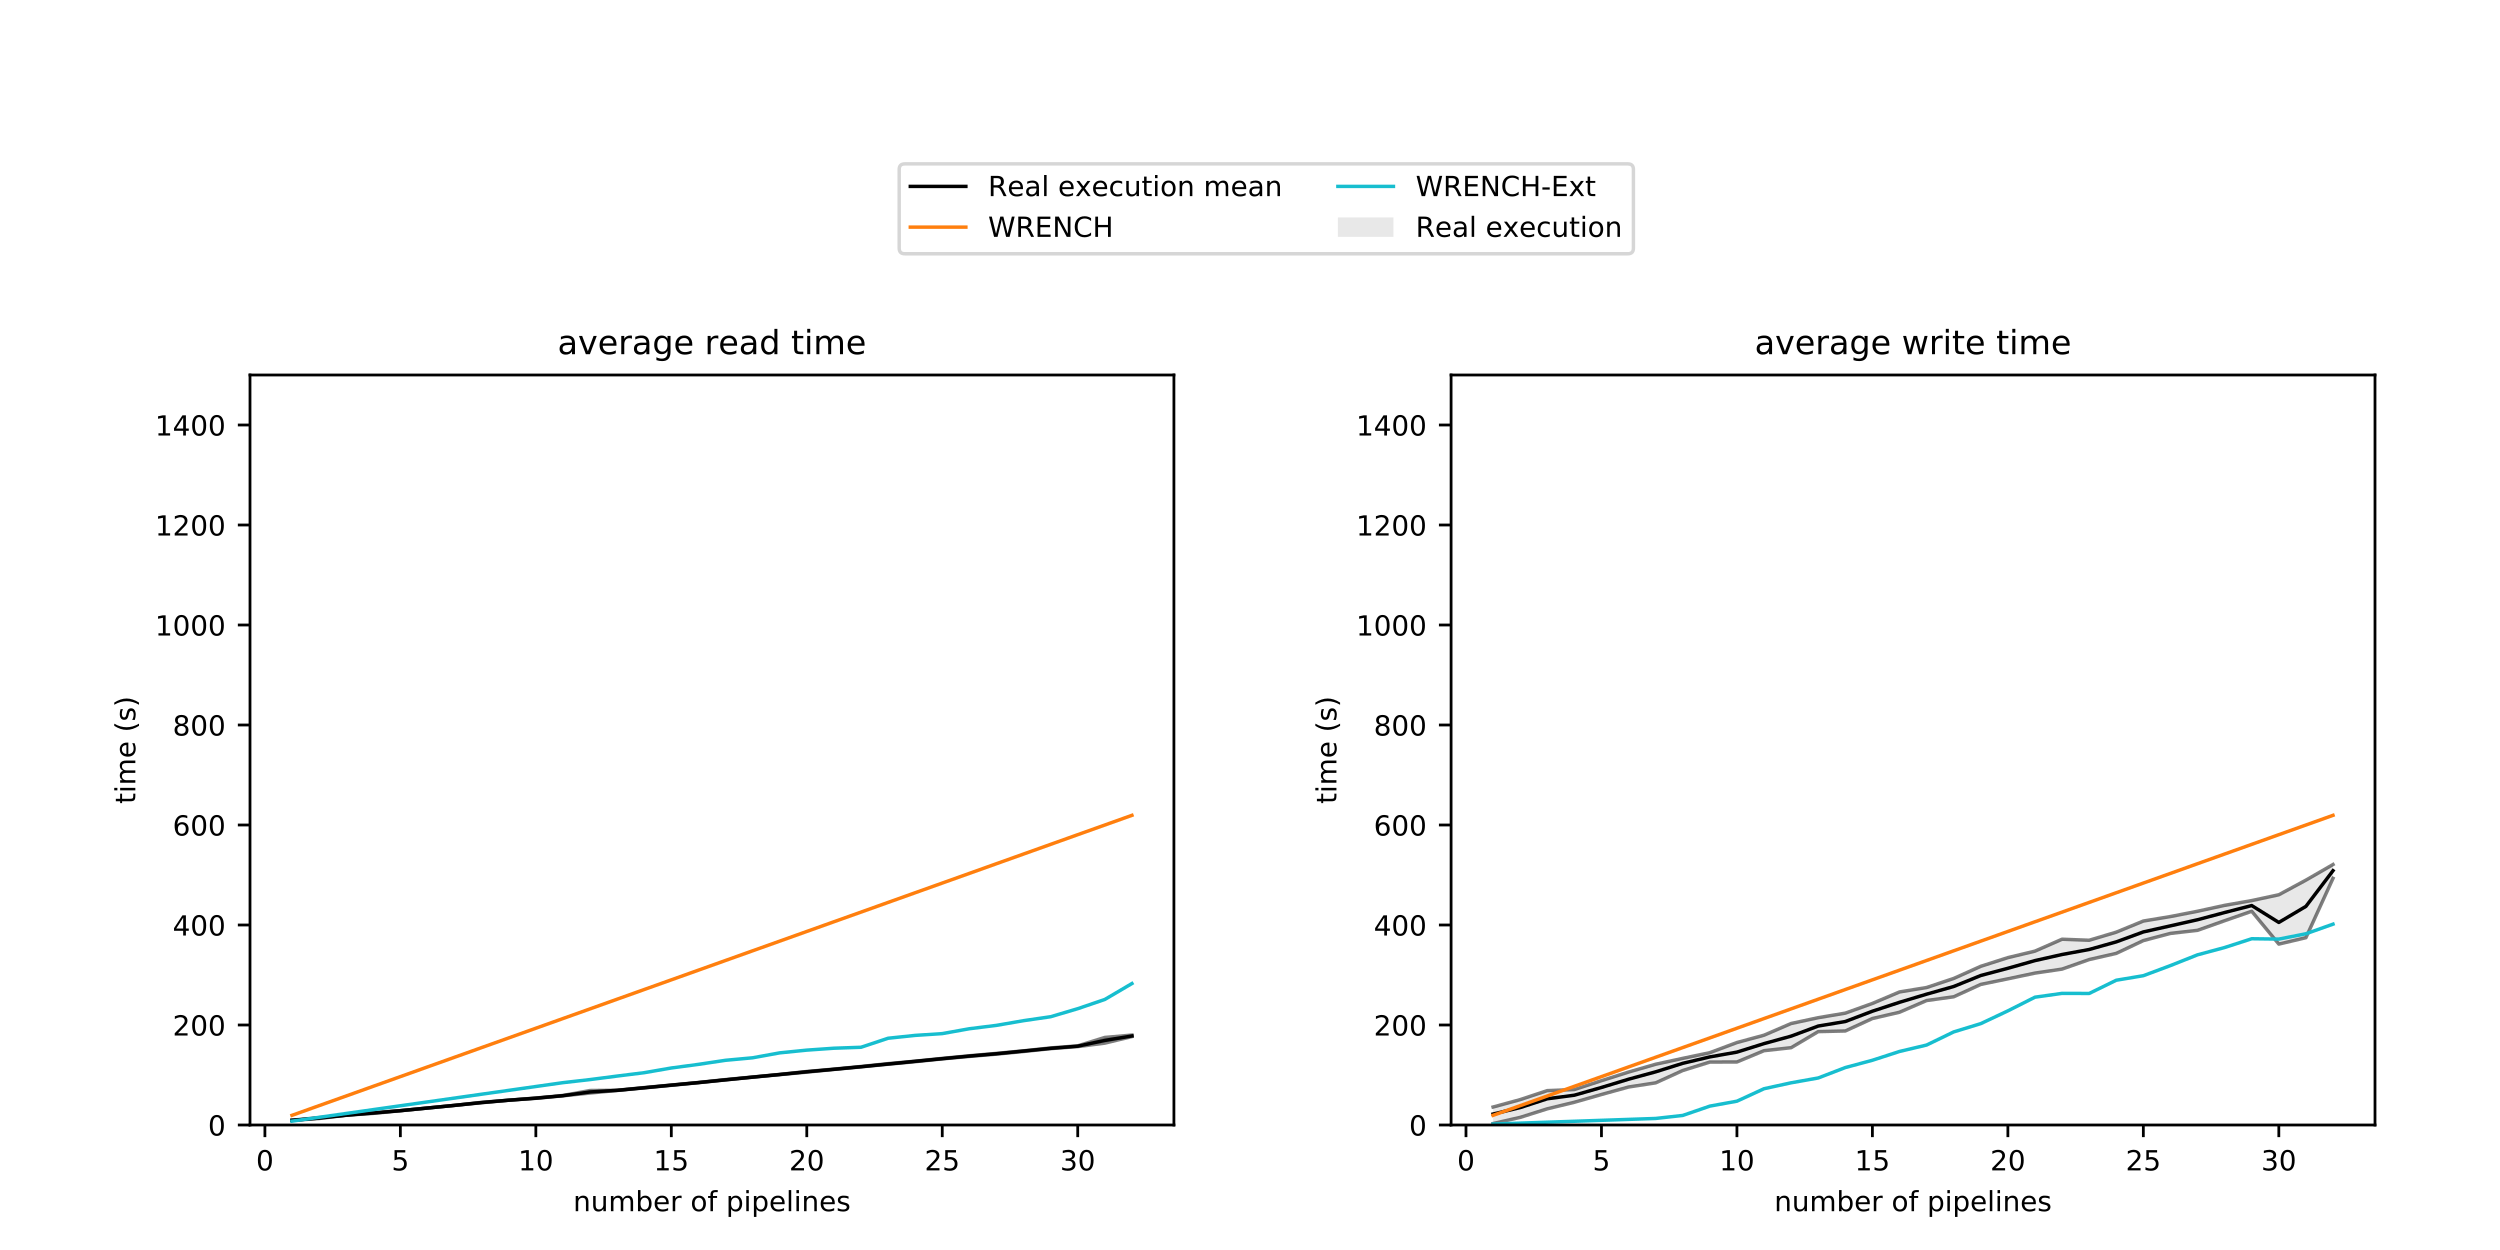 <?xml version="1.0" encoding="utf-8" standalone="no"?>
<!DOCTYPE svg PUBLIC "-//W3C//DTD SVG 1.1//EN"
  "http://www.w3.org/Graphics/SVG/1.1/DTD/svg11.dtd">
<!-- Created with matplotlib (https://matplotlib.org/) -->
<svg height="360pt" version="1.1" viewBox="0 0 720 360" width="720pt" xmlns="http://www.w3.org/2000/svg" xmlns:xlink="http://www.w3.org/1999/xlink">
 <defs>
  <style type="text/css">
*{stroke-linecap:butt;stroke-linejoin:round;}
  </style>
 </defs>
 <g id="figure_1">
  <g id="patch_1">
   <path d="M 0 360 
L 720 360 
L 720 0 
L 0 0 
z
" style="fill:#ffffff;"/>
  </g>
  <g id="axes_1">
   <g id="patch_2">
    <path d="M 72 324 
L 338.087 324 
L 338.087 108 
L 72 108 
z
" style="fill:#ffffff;"/>
   </g>
   <g id="PolyCollection_1">
    <path clip-path="url(#p3c422eb423)" d="M 84.095 322.611 
L 84.095 322.67 
L 91.898 322.129 
L 99.701 321.191 
L 107.504 320.652 
L 115.307 319.887 
L 123.111 319.116 
L 130.914 318.353 
L 138.717 317.58 
L 146.52 316.866 
L 154.323 316.313 
L 162.126 315.593 
L 169.929 314.799 
L 177.732 314.055 
L 185.536 313.313 
L 193.339 312.575 
L 201.142 311.815 
L 208.945 311.012 
L 216.748 310.236 
L 224.551 309.497 
L 232.354 308.776 
L 240.158 307.997 
L 247.961 307.259 
L 255.764 306.497 
L 263.567 305.768 
L 271.37 304.96 
L 279.173 304.253 
L 286.976 303.594 
L 294.78 302.834 
L 302.583 302.01 
L 310.386 301.417 
L 318.189 300.423 
L 325.992 298.533 
L 325.992 298.097 
L 325.992 298.097 
L 318.189 298.783 
L 310.386 301.201 
L 302.583 301.803 
L 294.78 302.632 
L 286.976 303.374 
L 279.173 304.057 
L 271.37 304.813 
L 263.567 305.615 
L 255.764 306.326 
L 247.961 307.144 
L 240.158 307.902 
L 232.354 308.589 
L 224.551 309.429 
L 216.748 310.173 
L 208.945 310.922 
L 201.142 311.751 
L 193.339 312.492 
L 185.536 313.218 
L 177.732 313.992 
L 169.929 314.067 
L 162.126 315.492 
L 154.323 316.229 
L 146.52 316.852 
L 138.717 317.47 
L 130.914 318.342 
L 123.111 319.108 
L 115.307 319.868 
L 107.504 320.432 
L 99.701 321.155 
L 91.898 321.876 
L 84.095 322.611 
z
" style="fill:#d3d3d3;fill-opacity:0.5;"/>
   </g>
   <g id="matplotlib.axis_1">
    <g id="xtick_1">
     <g id="line2d_1">
      <defs>
       <path d="M 0 0 
L 0 3.5 
" id="m358a872087" style="stroke:#000000;stroke-width:0.8;"/>
      </defs>
      <g>
       <use style="stroke:#000000;stroke-width:0.8;" x="76.292" xlink:href="#m358a872087" y="324"/>
      </g>
     </g>
     <g id="text_1">
      <!-- 0 -->
      <defs>
       <path d="M 31.781 66.406 
Q 24.172 66.406 20.328 58.906 
Q 16.5 51.422 16.5 36.375 
Q 16.5 21.391 20.328 13.891 
Q 24.172 6.391 31.781 6.391 
Q 39.453 6.391 43.281 13.891 
Q 47.125 21.391 47.125 36.375 
Q 47.125 51.422 43.281 58.906 
Q 39.453 66.406 31.781 66.406 
z
M 31.781 74.219 
Q 44.047 74.219 50.516 64.516 
Q 56.984 54.828 56.984 36.375 
Q 56.984 17.969 50.516 8.266 
Q 44.047 -1.422 31.781 -1.422 
Q 19.531 -1.422 13.062 8.266 
Q 6.594 17.969 6.594 36.375 
Q 6.594 54.828 13.062 64.516 
Q 19.531 74.219 31.781 74.219 
z
" id="DejaVuSans-48"/>
      </defs>
      <g transform="translate(73.747 337.079)scale(0.08 -0.08)">
       <use xlink:href="#DejaVuSans-48"/>
      </g>
     </g>
    </g>
    <g id="xtick_2">
     <g id="line2d_2">
      <g>
       <use style="stroke:#000000;stroke-width:0.8;" x="115.307" xlink:href="#m358a872087" y="324"/>
      </g>
     </g>
     <g id="text_2">
      <!-- 5 -->
      <defs>
       <path d="M 10.797 72.906 
L 49.516 72.906 
L 49.516 64.594 
L 19.828 64.594 
L 19.828 46.734 
Q 21.969 47.469 24.109 47.828 
Q 26.266 48.188 28.422 48.188 
Q 40.625 48.188 47.75 41.5 
Q 54.891 34.812 54.891 23.391 
Q 54.891 11.625 47.562 5.094 
Q 40.234 -1.422 26.906 -1.422 
Q 22.312 -1.422 17.547 -0.641 
Q 12.797 0.141 7.719 1.703 
L 7.719 11.625 
Q 12.109 9.234 16.797 8.062 
Q 21.484 6.891 26.703 6.891 
Q 35.156 6.891 40.078 11.328 
Q 45.016 15.766 45.016 23.391 
Q 45.016 31 40.078 35.438 
Q 35.156 39.891 26.703 39.891 
Q 22.75 39.891 18.812 39.016 
Q 14.891 38.141 10.797 36.281 
z
" id="DejaVuSans-53"/>
      </defs>
      <g transform="translate(112.762 337.079)scale(0.08 -0.08)">
       <use xlink:href="#DejaVuSans-53"/>
      </g>
     </g>
    </g>
    <g id="xtick_3">
     <g id="line2d_3">
      <g>
       <use style="stroke:#000000;stroke-width:0.8;" x="154.323" xlink:href="#m358a872087" y="324"/>
      </g>
     </g>
     <g id="text_3">
      <!-- 10 -->
      <defs>
       <path d="M 12.406 8.297 
L 28.516 8.297 
L 28.516 63.922 
L 10.984 60.406 
L 10.984 69.391 
L 28.422 72.906 
L 38.281 72.906 
L 38.281 8.297 
L 54.391 8.297 
L 54.391 0 
L 12.406 0 
z
" id="DejaVuSans-49"/>
      </defs>
      <g transform="translate(149.233 337.079)scale(0.08 -0.08)">
       <use xlink:href="#DejaVuSans-49"/>
       <use x="63.623" xlink:href="#DejaVuSans-48"/>
      </g>
     </g>
    </g>
    <g id="xtick_4">
     <g id="line2d_4">
      <g>
       <use style="stroke:#000000;stroke-width:0.8;" x="193.339" xlink:href="#m358a872087" y="324"/>
      </g>
     </g>
     <g id="text_4">
      <!-- 15 -->
      <g transform="translate(188.249 337.079)scale(0.08 -0.08)">
       <use xlink:href="#DejaVuSans-49"/>
       <use x="63.623" xlink:href="#DejaVuSans-53"/>
      </g>
     </g>
    </g>
    <g id="xtick_5">
     <g id="line2d_5">
      <g>
       <use style="stroke:#000000;stroke-width:0.8;" x="232.354" xlink:href="#m358a872087" y="324"/>
      </g>
     </g>
     <g id="text_5">
      <!-- 20 -->
      <defs>
       <path d="M 19.188 8.297 
L 53.609 8.297 
L 53.609 0 
L 7.328 0 
L 7.328 8.297 
Q 12.938 14.109 22.625 23.891 
Q 32.328 33.688 34.812 36.531 
Q 39.547 41.844 41.422 45.531 
Q 43.312 49.219 43.312 52.781 
Q 43.312 58.594 39.234 62.25 
Q 35.156 65.922 28.609 65.922 
Q 23.969 65.922 18.812 64.312 
Q 13.672 62.703 7.812 59.422 
L 7.812 69.391 
Q 13.766 71.781 18.938 73 
Q 24.125 74.219 28.422 74.219 
Q 39.75 74.219 46.484 68.547 
Q 53.219 62.891 53.219 53.422 
Q 53.219 48.922 51.531 44.891 
Q 49.859 40.875 45.406 35.406 
Q 44.188 33.984 37.641 27.219 
Q 31.109 20.453 19.188 8.297 
z
" id="DejaVuSans-50"/>
      </defs>
      <g transform="translate(227.264 337.079)scale(0.08 -0.08)">
       <use xlink:href="#DejaVuSans-50"/>
       <use x="63.623" xlink:href="#DejaVuSans-48"/>
      </g>
     </g>
    </g>
    <g id="xtick_6">
     <g id="line2d_6">
      <g>
       <use style="stroke:#000000;stroke-width:0.8;" x="271.37" xlink:href="#m358a872087" y="324"/>
      </g>
     </g>
     <g id="text_6">
      <!-- 25 -->
      <g transform="translate(266.28 337.079)scale(0.08 -0.08)">
       <use xlink:href="#DejaVuSans-50"/>
       <use x="63.623" xlink:href="#DejaVuSans-53"/>
      </g>
     </g>
    </g>
    <g id="xtick_7">
     <g id="line2d_7">
      <g>
       <use style="stroke:#000000;stroke-width:0.8;" x="310.386" xlink:href="#m358a872087" y="324"/>
      </g>
     </g>
     <g id="text_7">
      <!-- 30 -->
      <defs>
       <path d="M 40.578 39.312 
Q 47.656 37.797 51.625 33 
Q 55.609 28.219 55.609 21.188 
Q 55.609 10.406 48.188 4.484 
Q 40.766 -1.422 27.094 -1.422 
Q 22.516 -1.422 17.656 -0.516 
Q 12.797 0.391 7.625 2.203 
L 7.625 11.719 
Q 11.719 9.328 16.594 8.109 
Q 21.484 6.891 26.812 6.891 
Q 36.078 6.891 40.938 10.547 
Q 45.797 14.203 45.797 21.188 
Q 45.797 27.641 41.281 31.266 
Q 36.766 34.906 28.719 34.906 
L 20.219 34.906 
L 20.219 43.016 
L 29.109 43.016 
Q 36.375 43.016 40.234 45.922 
Q 44.094 48.828 44.094 54.297 
Q 44.094 59.906 40.109 62.906 
Q 36.141 65.922 28.719 65.922 
Q 24.656 65.922 20.016 65.031 
Q 15.375 64.156 9.812 62.312 
L 9.812 71.094 
Q 15.438 72.656 20.344 73.438 
Q 25.25 74.219 29.594 74.219 
Q 40.828 74.219 47.359 69.109 
Q 53.906 64.016 53.906 55.328 
Q 53.906 49.266 50.438 45.094 
Q 46.969 40.922 40.578 39.312 
z
" id="DejaVuSans-51"/>
      </defs>
      <g transform="translate(305.296 337.079)scale(0.08 -0.08)">
       <use xlink:href="#DejaVuSans-51"/>
       <use x="63.623" xlink:href="#DejaVuSans-48"/>
      </g>
     </g>
    </g>
    <g id="text_8">
     <!-- number of pipelines -->
     <defs>
      <path d="M 54.891 33.016 
L 54.891 0 
L 45.906 0 
L 45.906 32.719 
Q 45.906 40.484 42.875 44.328 
Q 39.844 48.188 33.797 48.188 
Q 26.516 48.188 22.312 43.547 
Q 18.109 38.922 18.109 30.906 
L 18.109 0 
L 9.078 0 
L 9.078 54.688 
L 18.109 54.688 
L 18.109 46.188 
Q 21.344 51.125 25.703 53.562 
Q 30.078 56 35.797 56 
Q 45.219 56 50.047 50.172 
Q 54.891 44.344 54.891 33.016 
z
" id="DejaVuSans-110"/>
      <path d="M 8.5 21.578 
L 8.5 54.688 
L 17.484 54.688 
L 17.484 21.922 
Q 17.484 14.156 20.5 10.266 
Q 23.531 6.391 29.594 6.391 
Q 36.859 6.391 41.078 11.031 
Q 45.312 15.672 45.312 23.688 
L 45.312 54.688 
L 54.297 54.688 
L 54.297 0 
L 45.312 0 
L 45.312 8.406 
Q 42.047 3.422 37.719 1 
Q 33.406 -1.422 27.688 -1.422 
Q 18.266 -1.422 13.375 4.438 
Q 8.5 10.297 8.5 21.578 
z
M 31.109 56 
z
" id="DejaVuSans-117"/>
      <path d="M 52 44.188 
Q 55.375 50.25 60.062 53.125 
Q 64.75 56 71.094 56 
Q 79.641 56 84.281 50.016 
Q 88.922 44.047 88.922 33.016 
L 88.922 0 
L 79.891 0 
L 79.891 32.719 
Q 79.891 40.578 77.094 44.375 
Q 74.312 48.188 68.609 48.188 
Q 61.625 48.188 57.562 43.547 
Q 53.516 38.922 53.516 30.906 
L 53.516 0 
L 44.484 0 
L 44.484 32.719 
Q 44.484 40.625 41.703 44.406 
Q 38.922 48.188 33.109 48.188 
Q 26.219 48.188 22.156 43.531 
Q 18.109 38.875 18.109 30.906 
L 18.109 0 
L 9.078 0 
L 9.078 54.688 
L 18.109 54.688 
L 18.109 46.188 
Q 21.188 51.219 25.484 53.609 
Q 29.781 56 35.688 56 
Q 41.656 56 45.828 52.969 
Q 50 49.953 52 44.188 
z
" id="DejaVuSans-109"/>
      <path d="M 48.688 27.297 
Q 48.688 37.203 44.609 42.844 
Q 40.531 48.484 33.406 48.484 
Q 26.266 48.484 22.188 42.844 
Q 18.109 37.203 18.109 27.297 
Q 18.109 17.391 22.188 11.75 
Q 26.266 6.109 33.406 6.109 
Q 40.531 6.109 44.609 11.75 
Q 48.688 17.391 48.688 27.297 
z
M 18.109 46.391 
Q 20.953 51.266 25.266 53.625 
Q 29.594 56 35.594 56 
Q 45.562 56 51.781 48.094 
Q 58.016 40.188 58.016 27.297 
Q 58.016 14.406 51.781 6.484 
Q 45.562 -1.422 35.594 -1.422 
Q 29.594 -1.422 25.266 0.953 
Q 20.953 3.328 18.109 8.203 
L 18.109 0 
L 9.078 0 
L 9.078 75.984 
L 18.109 75.984 
z
" id="DejaVuSans-98"/>
      <path d="M 56.203 29.594 
L 56.203 25.203 
L 14.891 25.203 
Q 15.484 15.922 20.484 11.062 
Q 25.484 6.203 34.422 6.203 
Q 39.594 6.203 44.453 7.469 
Q 49.312 8.734 54.109 11.281 
L 54.109 2.781 
Q 49.266 0.734 44.188 -0.344 
Q 39.109 -1.422 33.891 -1.422 
Q 20.797 -1.422 13.156 6.188 
Q 5.516 13.812 5.516 26.812 
Q 5.516 40.234 12.766 48.109 
Q 20.016 56 32.328 56 
Q 43.359 56 49.781 48.891 
Q 56.203 41.797 56.203 29.594 
z
M 47.219 32.234 
Q 47.125 39.594 43.094 43.984 
Q 39.062 48.391 32.422 48.391 
Q 24.906 48.391 20.391 44.141 
Q 15.875 39.891 15.188 32.172 
z
" id="DejaVuSans-101"/>
      <path d="M 41.109 46.297 
Q 39.594 47.172 37.812 47.578 
Q 36.031 48 33.891 48 
Q 26.266 48 22.188 43.047 
Q 18.109 38.094 18.109 28.812 
L 18.109 0 
L 9.078 0 
L 9.078 54.688 
L 18.109 54.688 
L 18.109 46.188 
Q 20.953 51.172 25.484 53.578 
Q 30.031 56 36.531 56 
Q 37.453 56 38.578 55.875 
Q 39.703 55.766 41.062 55.516 
z
" id="DejaVuSans-114"/>
      <path id="DejaVuSans-32"/>
      <path d="M 30.609 48.391 
Q 23.391 48.391 19.188 42.75 
Q 14.984 37.109 14.984 27.297 
Q 14.984 17.484 19.156 11.844 
Q 23.344 6.203 30.609 6.203 
Q 37.797 6.203 41.984 11.859 
Q 46.188 17.531 46.188 27.297 
Q 46.188 37.016 41.984 42.703 
Q 37.797 48.391 30.609 48.391 
z
M 30.609 56 
Q 42.328 56 49.016 48.375 
Q 55.719 40.766 55.719 27.297 
Q 55.719 13.875 49.016 6.219 
Q 42.328 -1.422 30.609 -1.422 
Q 18.844 -1.422 12.172 6.219 
Q 5.516 13.875 5.516 27.297 
Q 5.516 40.766 12.172 48.375 
Q 18.844 56 30.609 56 
z
" id="DejaVuSans-111"/>
      <path d="M 37.109 75.984 
L 37.109 68.5 
L 28.516 68.5 
Q 23.688 68.5 21.797 66.547 
Q 19.922 64.594 19.922 59.516 
L 19.922 54.688 
L 34.719 54.688 
L 34.719 47.703 
L 19.922 47.703 
L 19.922 0 
L 10.891 0 
L 10.891 47.703 
L 2.297 47.703 
L 2.297 54.688 
L 10.891 54.688 
L 10.891 58.5 
Q 10.891 67.625 15.141 71.797 
Q 19.391 75.984 28.609 75.984 
z
" id="DejaVuSans-102"/>
      <path d="M 18.109 8.203 
L 18.109 -20.797 
L 9.078 -20.797 
L 9.078 54.688 
L 18.109 54.688 
L 18.109 46.391 
Q 20.953 51.266 25.266 53.625 
Q 29.594 56 35.594 56 
Q 45.562 56 51.781 48.094 
Q 58.016 40.188 58.016 27.297 
Q 58.016 14.406 51.781 6.484 
Q 45.562 -1.422 35.594 -1.422 
Q 29.594 -1.422 25.266 0.953 
Q 20.953 3.328 18.109 8.203 
z
M 48.688 27.297 
Q 48.688 37.203 44.609 42.844 
Q 40.531 48.484 33.406 48.484 
Q 26.266 48.484 22.188 42.844 
Q 18.109 37.203 18.109 27.297 
Q 18.109 17.391 22.188 11.75 
Q 26.266 6.109 33.406 6.109 
Q 40.531 6.109 44.609 11.75 
Q 48.688 17.391 48.688 27.297 
z
" id="DejaVuSans-112"/>
      <path d="M 9.422 54.688 
L 18.406 54.688 
L 18.406 0 
L 9.422 0 
z
M 9.422 75.984 
L 18.406 75.984 
L 18.406 64.594 
L 9.422 64.594 
z
" id="DejaVuSans-105"/>
      <path d="M 9.422 75.984 
L 18.406 75.984 
L 18.406 0 
L 9.422 0 
z
" id="DejaVuSans-108"/>
      <path d="M 44.281 53.078 
L 44.281 44.578 
Q 40.484 46.531 36.375 47.5 
Q 32.281 48.484 27.875 48.484 
Q 21.188 48.484 17.844 46.438 
Q 14.5 44.391 14.5 40.281 
Q 14.5 37.156 16.891 35.375 
Q 19.281 33.594 26.516 31.984 
L 29.594 31.297 
Q 39.156 29.25 43.188 25.516 
Q 47.219 21.781 47.219 15.094 
Q 47.219 7.469 41.188 3.016 
Q 35.156 -1.422 24.609 -1.422 
Q 20.219 -1.422 15.453 -0.562 
Q 10.688 0.297 5.422 2 
L 5.422 11.281 
Q 10.406 8.688 15.234 7.391 
Q 20.062 6.109 24.812 6.109 
Q 31.156 6.109 34.562 8.281 
Q 37.984 10.453 37.984 14.406 
Q 37.984 18.062 35.516 20.016 
Q 33.062 21.969 24.703 23.781 
L 21.578 24.516 
Q 13.234 26.266 9.516 29.906 
Q 5.812 33.547 5.812 39.891 
Q 5.812 47.609 11.281 51.797 
Q 16.75 56 26.812 56 
Q 31.781 56 36.172 55.266 
Q 40.578 54.547 44.281 53.078 
z
" id="DejaVuSans-115"/>
     </defs>
     <g transform="translate(165.08 348.821)scale(0.08 -0.08)">
      <use xlink:href="#DejaVuSans-110"/>
      <use x="63.379" xlink:href="#DejaVuSans-117"/>
      <use x="126.758" xlink:href="#DejaVuSans-109"/>
      <use x="224.17" xlink:href="#DejaVuSans-98"/>
      <use x="287.646" xlink:href="#DejaVuSans-101"/>
      <use x="349.17" xlink:href="#DejaVuSans-114"/>
      <use x="390.283" xlink:href="#DejaVuSans-32"/>
      <use x="422.07" xlink:href="#DejaVuSans-111"/>
      <use x="483.252" xlink:href="#DejaVuSans-102"/>
      <use x="518.457" xlink:href="#DejaVuSans-32"/>
      <use x="550.244" xlink:href="#DejaVuSans-112"/>
      <use x="613.721" xlink:href="#DejaVuSans-105"/>
      <use x="641.504" xlink:href="#DejaVuSans-112"/>
      <use x="704.98" xlink:href="#DejaVuSans-101"/>
      <use x="766.504" xlink:href="#DejaVuSans-108"/>
      <use x="794.287" xlink:href="#DejaVuSans-105"/>
      <use x="822.07" xlink:href="#DejaVuSans-110"/>
      <use x="885.449" xlink:href="#DejaVuSans-101"/>
      <use x="946.973" xlink:href="#DejaVuSans-115"/>
     </g>
    </g>
   </g>
   <g id="matplotlib.axis_2">
    <g id="ytick_1">
     <g id="line2d_8">
      <defs>
       <path d="M 0 0 
L -3.5 0 
" id="md5f3a6540d" style="stroke:#000000;stroke-width:0.8;"/>
      </defs>
      <g>
       <use style="stroke:#000000;stroke-width:0.8;" x="72" xlink:href="#md5f3a6540d" y="324"/>
      </g>
     </g>
     <g id="text_9">
      <!-- 0 -->
      <g transform="translate(59.91 327.039)scale(0.08 -0.08)">
       <use xlink:href="#DejaVuSans-48"/>
      </g>
     </g>
    </g>
    <g id="ytick_2">
     <g id="line2d_9">
      <g>
       <use style="stroke:#000000;stroke-width:0.8;" x="72" xlink:href="#md5f3a6540d" y="295.2"/>
      </g>
     </g>
     <g id="text_10">
      <!-- 200 -->
      <g transform="translate(49.73 298.239)scale(0.08 -0.08)">
       <use xlink:href="#DejaVuSans-50"/>
       <use x="63.623" xlink:href="#DejaVuSans-48"/>
       <use x="127.246" xlink:href="#DejaVuSans-48"/>
      </g>
     </g>
    </g>
    <g id="ytick_3">
     <g id="line2d_10">
      <g>
       <use style="stroke:#000000;stroke-width:0.8;" x="72" xlink:href="#md5f3a6540d" y="266.4"/>
      </g>
     </g>
     <g id="text_11">
      <!-- 400 -->
      <defs>
       <path d="M 37.797 64.312 
L 12.891 25.391 
L 37.797 25.391 
z
M 35.203 72.906 
L 47.609 72.906 
L 47.609 25.391 
L 58.016 25.391 
L 58.016 17.188 
L 47.609 17.188 
L 47.609 0 
L 37.797 0 
L 37.797 17.188 
L 4.891 17.188 
L 4.891 26.703 
z
" id="DejaVuSans-52"/>
      </defs>
      <g transform="translate(49.73 269.439)scale(0.08 -0.08)">
       <use xlink:href="#DejaVuSans-52"/>
       <use x="63.623" xlink:href="#DejaVuSans-48"/>
       <use x="127.246" xlink:href="#DejaVuSans-48"/>
      </g>
     </g>
    </g>
    <g id="ytick_4">
     <g id="line2d_11">
      <g>
       <use style="stroke:#000000;stroke-width:0.8;" x="72" xlink:href="#md5f3a6540d" y="237.6"/>
      </g>
     </g>
     <g id="text_12">
      <!-- 600 -->
      <defs>
       <path d="M 33.016 40.375 
Q 26.375 40.375 22.484 35.828 
Q 18.609 31.297 18.609 23.391 
Q 18.609 15.531 22.484 10.953 
Q 26.375 6.391 33.016 6.391 
Q 39.656 6.391 43.531 10.953 
Q 47.406 15.531 47.406 23.391 
Q 47.406 31.297 43.531 35.828 
Q 39.656 40.375 33.016 40.375 
z
M 52.594 71.297 
L 52.594 62.312 
Q 48.875 64.062 45.094 64.984 
Q 41.312 65.922 37.594 65.922 
Q 27.828 65.922 22.672 59.328 
Q 17.531 52.734 16.797 39.406 
Q 19.672 43.656 24.016 45.922 
Q 28.375 48.188 33.594 48.188 
Q 44.578 48.188 50.953 41.516 
Q 57.328 34.859 57.328 23.391 
Q 57.328 12.156 50.688 5.359 
Q 44.047 -1.422 33.016 -1.422 
Q 20.359 -1.422 13.672 8.266 
Q 6.984 17.969 6.984 36.375 
Q 6.984 53.656 15.188 63.938 
Q 23.391 74.219 37.203 74.219 
Q 40.922 74.219 44.703 73.484 
Q 48.484 72.75 52.594 71.297 
z
" id="DejaVuSans-54"/>
      </defs>
      <g transform="translate(49.73 240.639)scale(0.08 -0.08)">
       <use xlink:href="#DejaVuSans-54"/>
       <use x="63.623" xlink:href="#DejaVuSans-48"/>
       <use x="127.246" xlink:href="#DejaVuSans-48"/>
      </g>
     </g>
    </g>
    <g id="ytick_5">
     <g id="line2d_12">
      <g>
       <use style="stroke:#000000;stroke-width:0.8;" x="72" xlink:href="#md5f3a6540d" y="208.8"/>
      </g>
     </g>
     <g id="text_13">
      <!-- 800 -->
      <defs>
       <path d="M 31.781 34.625 
Q 24.75 34.625 20.719 30.859 
Q 16.703 27.094 16.703 20.516 
Q 16.703 13.922 20.719 10.156 
Q 24.75 6.391 31.781 6.391 
Q 38.812 6.391 42.859 10.172 
Q 46.922 13.969 46.922 20.516 
Q 46.922 27.094 42.891 30.859 
Q 38.875 34.625 31.781 34.625 
z
M 21.922 38.812 
Q 15.578 40.375 12.031 44.719 
Q 8.5 49.078 8.5 55.328 
Q 8.5 64.062 14.719 69.141 
Q 20.953 74.219 31.781 74.219 
Q 42.672 74.219 48.875 69.141 
Q 55.078 64.062 55.078 55.328 
Q 55.078 49.078 51.531 44.719 
Q 48 40.375 41.703 38.812 
Q 48.828 37.156 52.797 32.312 
Q 56.781 27.484 56.781 20.516 
Q 56.781 9.906 50.312 4.234 
Q 43.844 -1.422 31.781 -1.422 
Q 19.734 -1.422 13.25 4.234 
Q 6.781 9.906 6.781 20.516 
Q 6.781 27.484 10.781 32.312 
Q 14.797 37.156 21.922 38.812 
z
M 18.312 54.391 
Q 18.312 48.734 21.844 45.562 
Q 25.391 42.391 31.781 42.391 
Q 38.141 42.391 41.719 45.562 
Q 45.312 48.734 45.312 54.391 
Q 45.312 60.062 41.719 63.234 
Q 38.141 66.406 31.781 66.406 
Q 25.391 66.406 21.844 63.234 
Q 18.312 60.062 18.312 54.391 
z
" id="DejaVuSans-56"/>
      </defs>
      <g transform="translate(49.73 211.839)scale(0.08 -0.08)">
       <use xlink:href="#DejaVuSans-56"/>
       <use x="63.623" xlink:href="#DejaVuSans-48"/>
       <use x="127.246" xlink:href="#DejaVuSans-48"/>
      </g>
     </g>
    </g>
    <g id="ytick_6">
     <g id="line2d_13">
      <g>
       <use style="stroke:#000000;stroke-width:0.8;" x="72" xlink:href="#md5f3a6540d" y="180"/>
      </g>
     </g>
     <g id="text_14">
      <!-- 1000 -->
      <g transform="translate(44.64 183.039)scale(0.08 -0.08)">
       <use xlink:href="#DejaVuSans-49"/>
       <use x="63.623" xlink:href="#DejaVuSans-48"/>
       <use x="127.246" xlink:href="#DejaVuSans-48"/>
       <use x="190.869" xlink:href="#DejaVuSans-48"/>
      </g>
     </g>
    </g>
    <g id="ytick_7">
     <g id="line2d_14">
      <g>
       <use style="stroke:#000000;stroke-width:0.8;" x="72" xlink:href="#md5f3a6540d" y="151.2"/>
      </g>
     </g>
     <g id="text_15">
      <!-- 1200 -->
      <g transform="translate(44.64 154.239)scale(0.08 -0.08)">
       <use xlink:href="#DejaVuSans-49"/>
       <use x="63.623" xlink:href="#DejaVuSans-50"/>
       <use x="127.246" xlink:href="#DejaVuSans-48"/>
       <use x="190.869" xlink:href="#DejaVuSans-48"/>
      </g>
     </g>
    </g>
    <g id="ytick_8">
     <g id="line2d_15">
      <g>
       <use style="stroke:#000000;stroke-width:0.8;" x="72" xlink:href="#md5f3a6540d" y="122.4"/>
      </g>
     </g>
     <g id="text_16">
      <!-- 1400 -->
      <g transform="translate(44.64 125.439)scale(0.08 -0.08)">
       <use xlink:href="#DejaVuSans-49"/>
       <use x="63.623" xlink:href="#DejaVuSans-52"/>
       <use x="127.246" xlink:href="#DejaVuSans-48"/>
       <use x="190.869" xlink:href="#DejaVuSans-48"/>
      </g>
     </g>
    </g>
    <g id="text_17">
     <!-- time (s) -->
     <defs>
      <path d="M 18.312 70.219 
L 18.312 54.688 
L 36.812 54.688 
L 36.812 47.703 
L 18.312 47.703 
L 18.312 18.016 
Q 18.312 11.328 20.141 9.422 
Q 21.969 7.516 27.594 7.516 
L 36.812 7.516 
L 36.812 0 
L 27.594 0 
Q 17.188 0 13.234 3.875 
Q 9.281 7.766 9.281 18.016 
L 9.281 47.703 
L 2.688 47.703 
L 2.688 54.688 
L 9.281 54.688 
L 9.281 70.219 
z
" id="DejaVuSans-116"/>
      <path d="M 31 75.875 
Q 24.469 64.656 21.281 53.656 
Q 18.109 42.672 18.109 31.391 
Q 18.109 20.125 21.312 9.062 
Q 24.516 -2 31 -13.188 
L 23.188 -13.188 
Q 15.875 -1.703 12.234 9.375 
Q 8.594 20.453 8.594 31.391 
Q 8.594 42.281 12.203 53.312 
Q 15.828 64.359 23.188 75.875 
z
" id="DejaVuSans-40"/>
      <path d="M 8.016 75.875 
L 15.828 75.875 
Q 23.141 64.359 26.781 53.312 
Q 30.422 42.281 30.422 31.391 
Q 30.422 20.453 26.781 9.375 
Q 23.141 -1.703 15.828 -13.188 
L 8.016 -13.188 
Q 14.5 -2 17.703 9.062 
Q 20.906 20.125 20.906 31.391 
Q 20.906 42.672 17.703 53.656 
Q 14.5 64.656 8.016 75.875 
z
" id="DejaVuSans-41"/>
     </defs>
     <g transform="translate(38.976 231.513)rotate(-90)scale(0.08 -0.08)">
      <use xlink:href="#DejaVuSans-116"/>
      <use x="39.209" xlink:href="#DejaVuSans-105"/>
      <use x="66.992" xlink:href="#DejaVuSans-109"/>
      <use x="164.404" xlink:href="#DejaVuSans-101"/>
      <use x="225.928" xlink:href="#DejaVuSans-32"/>
      <use x="257.715" xlink:href="#DejaVuSans-40"/>
      <use x="296.729" xlink:href="#DejaVuSans-115"/>
      <use x="348.828" xlink:href="#DejaVuSans-41"/>
     </g>
    </g>
   </g>
   <g id="line2d_16">
    <path clip-path="url(#p3c422eb423)" d="M 84.095 322.64 
L 91.898 322.004 
L 99.701 321.174 
L 107.504 320.556 
L 115.307 319.875 
L 123.111 319.113 
L 130.914 318.349 
L 138.717 317.533 
L 146.52 316.858 
L 154.323 316.277 
L 162.126 315.552 
L 169.929 314.485 
L 177.732 314.018 
L 185.536 313.279 
L 193.339 312.519 
L 201.142 311.787 
L 208.945 310.991 
L 216.748 310.217 
L 224.551 309.461 
L 232.354 308.668 
L 240.158 307.962 
L 247.961 307.219 
L 255.764 306.44 
L 263.567 305.661 
L 271.37 304.898 
L 279.173 304.149 
L 286.976 303.478 
L 294.78 302.699 
L 302.583 301.92 
L 310.386 301.299 
L 318.189 299.638 
L 325.992 298.357 
" style="fill:none;stroke:#000000;stroke-linecap:square;"/>
   </g>
   <g id="line2d_17">
    <path clip-path="url(#p3c422eb423)" d="M 84.095 322.611 
L 91.898 321.876 
L 99.701 321.155 
L 107.504 320.432 
L 115.307 319.868 
L 123.111 319.108 
L 130.914 318.342 
L 138.717 317.47 
L 146.52 316.852 
L 154.323 316.229 
L 162.126 315.492 
L 169.929 314.067 
L 177.732 313.992 
L 185.536 313.218 
L 193.339 312.492 
L 201.142 311.751 
L 208.945 310.922 
L 216.748 310.173 
L 224.551 309.429 
L 232.354 308.589 
L 240.158 307.902 
L 247.961 307.144 
L 255.764 306.326 
L 263.567 305.615 
L 271.37 304.813 
L 279.173 304.057 
L 286.976 303.374 
L 294.78 302.632 
L 302.583 301.803 
L 310.386 301.201 
L 318.189 298.783 
L 325.992 298.097 
" style="fill:none;stroke:#000000;stroke-linecap:square;stroke-opacity:0.5;"/>
   </g>
   <g id="line2d_18">
    <path clip-path="url(#p3c422eb423)" d="M 84.095 322.67 
L 91.898 322.129 
L 99.701 321.191 
L 107.504 320.652 
L 115.307 319.887 
L 123.111 319.116 
L 130.914 318.353 
L 138.717 317.58 
L 146.52 316.866 
L 154.323 316.313 
L 162.126 315.593 
L 169.929 314.799 
L 177.732 314.055 
L 185.536 313.313 
L 193.339 312.575 
L 201.142 311.815 
L 208.945 311.012 
L 216.748 310.236 
L 224.551 309.497 
L 232.354 308.776 
L 240.158 307.997 
L 247.961 307.259 
L 255.764 306.497 
L 263.567 305.768 
L 271.37 304.96 
L 279.173 304.253 
L 286.976 303.594 
L 294.78 302.834 
L 302.583 302.01 
L 310.386 301.417 
L 318.189 300.423 
L 325.992 298.533 
" style="fill:none;stroke:#000000;stroke-linecap:square;stroke-opacity:0.5;"/>
   </g>
   <g id="line2d_19">
    <path clip-path="url(#p3c422eb423)" d="M 84.095 321.213 
L 91.898 318.426 
L 99.701 315.639 
L 107.504 312.852 
L 115.307 310.065 
L 123.111 307.277 
L 130.914 304.49 
L 138.717 301.703 
L 146.52 298.916 
L 154.323 296.129 
L 162.126 293.342 
L 169.929 290.555 
L 177.732 287.768 
L 185.536 284.981 
L 193.339 282.194 
L 201.142 279.406 
L 208.945 276.619 
L 216.748 273.832 
L 224.551 271.045 
L 232.354 268.258 
L 240.158 265.471 
L 247.961 262.684 
L 255.764 259.897 
L 263.567 257.11 
L 271.37 254.323 
L 279.173 251.535 
L 286.976 248.748 
L 294.78 245.961 
L 302.583 243.174 
L 310.386 240.387 
L 318.189 237.6 
L 325.992 234.813 
" style="fill:none;stroke:#ff7f0e;stroke-linecap:square;"/>
   </g>
   <g id="line2d_20">
    <path clip-path="url(#p3c422eb423)" d="M 84.095 322.891 
L 91.898 321.783 
L 99.701 320.674 
L 107.504 319.566 
L 115.307 318.457 
L 123.111 317.349 
L 130.914 316.24 
L 138.717 315.131 
L 146.52 314.023 
L 154.323 312.914 
L 162.126 311.806 
L 169.929 310.919 
L 177.732 309.907 
L 185.536 308.934 
L 193.339 307.58 
L 201.142 306.538 
L 208.945 305.366 
L 216.748 304.646 
L 224.551 303.225 
L 232.354 302.437 
L 240.158 301.888 
L 247.961 301.615 
L 255.764 299.016 
L 263.567 298.192 
L 271.37 297.68 
L 279.173 296.278 
L 286.976 295.307 
L 294.78 293.954 
L 302.583 292.815 
L 310.386 290.501 
L 318.189 287.844 
L 325.992 283.258 
" style="fill:none;stroke:#17becf;stroke-linecap:square;"/>
   </g>
   <g id="patch_3">
    <path d="M 72 324 
L 72 108 
" style="fill:none;stroke:#000000;stroke-linecap:square;stroke-linejoin:miter;stroke-width:0.8;"/>
   </g>
   <g id="patch_4">
    <path d="M 338.087 324 
L 338.087 108 
" style="fill:none;stroke:#000000;stroke-linecap:square;stroke-linejoin:miter;stroke-width:0.8;"/>
   </g>
   <g id="patch_5">
    <path d="M 72 324 
L 338.087 324 
" style="fill:none;stroke:#000000;stroke-linecap:square;stroke-linejoin:miter;stroke-width:0.8;"/>
   </g>
   <g id="patch_6">
    <path d="M 72 108 
L 338.087 108 
" style="fill:none;stroke:#000000;stroke-linecap:square;stroke-linejoin:miter;stroke-width:0.8;"/>
   </g>
   <g id="text_18">
    <!-- average read time -->
    <defs>
     <path d="M 34.281 27.484 
Q 23.391 27.484 19.188 25 
Q 14.984 22.516 14.984 16.5 
Q 14.984 11.719 18.141 8.906 
Q 21.297 6.109 26.703 6.109 
Q 34.188 6.109 38.703 11.406 
Q 43.219 16.703 43.219 25.484 
L 43.219 27.484 
z
M 52.203 31.203 
L 52.203 0 
L 43.219 0 
L 43.219 8.297 
Q 40.141 3.328 35.547 0.953 
Q 30.953 -1.422 24.312 -1.422 
Q 15.922 -1.422 10.953 3.297 
Q 6 8.016 6 15.922 
Q 6 25.141 12.172 29.828 
Q 18.359 34.516 30.609 34.516 
L 43.219 34.516 
L 43.219 35.406 
Q 43.219 41.609 39.141 45 
Q 35.062 48.391 27.688 48.391 
Q 23 48.391 18.547 47.266 
Q 14.109 46.141 10.016 43.891 
L 10.016 52.203 
Q 14.938 54.109 19.578 55.047 
Q 24.219 56 28.609 56 
Q 40.484 56 46.344 49.844 
Q 52.203 43.703 52.203 31.203 
z
" id="DejaVuSans-97"/>
     <path d="M 2.984 54.688 
L 12.5 54.688 
L 29.594 8.797 
L 46.688 54.688 
L 56.203 54.688 
L 35.688 0 
L 23.484 0 
z
" id="DejaVuSans-118"/>
     <path d="M 45.406 27.984 
Q 45.406 37.75 41.375 43.109 
Q 37.359 48.484 30.078 48.484 
Q 22.859 48.484 18.828 43.109 
Q 14.797 37.75 14.797 27.984 
Q 14.797 18.266 18.828 12.891 
Q 22.859 7.516 30.078 7.516 
Q 37.359 7.516 41.375 12.891 
Q 45.406 18.266 45.406 27.984 
z
M 54.391 6.781 
Q 54.391 -7.172 48.188 -13.984 
Q 42 -20.797 29.203 -20.797 
Q 24.469 -20.797 20.266 -20.094 
Q 16.062 -19.391 12.109 -17.922 
L 12.109 -9.188 
Q 16.062 -11.328 19.922 -12.344 
Q 23.781 -13.375 27.781 -13.375 
Q 36.625 -13.375 41.016 -8.766 
Q 45.406 -4.156 45.406 5.172 
L 45.406 9.625 
Q 42.625 4.781 38.281 2.391 
Q 33.938 0 27.875 0 
Q 17.828 0 11.672 7.656 
Q 5.516 15.328 5.516 27.984 
Q 5.516 40.672 11.672 48.328 
Q 17.828 56 27.875 56 
Q 33.938 56 38.281 53.609 
Q 42.625 51.219 45.406 46.391 
L 45.406 54.688 
L 54.391 54.688 
z
" id="DejaVuSans-103"/>
     <path d="M 45.406 46.391 
L 45.406 75.984 
L 54.391 75.984 
L 54.391 0 
L 45.406 0 
L 45.406 8.203 
Q 42.578 3.328 38.25 0.953 
Q 33.938 -1.422 27.875 -1.422 
Q 17.969 -1.422 11.734 6.484 
Q 5.516 14.406 5.516 27.297 
Q 5.516 40.188 11.734 48.094 
Q 17.969 56 27.875 56 
Q 33.938 56 38.25 53.625 
Q 42.578 51.266 45.406 46.391 
z
M 14.797 27.297 
Q 14.797 17.391 18.875 11.75 
Q 22.953 6.109 30.078 6.109 
Q 37.203 6.109 41.297 11.75 
Q 45.406 17.391 45.406 27.297 
Q 45.406 37.203 41.297 42.844 
Q 37.203 48.484 30.078 48.484 
Q 22.953 48.484 18.875 42.844 
Q 14.797 37.203 14.797 27.297 
z
" id="DejaVuSans-100"/>
    </defs>
    <g transform="translate(160.583 102)scale(0.096 -0.096)">
     <use xlink:href="#DejaVuSans-97"/>
     <use x="61.279" xlink:href="#DejaVuSans-118"/>
     <use x="120.459" xlink:href="#DejaVuSans-101"/>
     <use x="181.982" xlink:href="#DejaVuSans-114"/>
     <use x="223.096" xlink:href="#DejaVuSans-97"/>
     <use x="284.375" xlink:href="#DejaVuSans-103"/>
     <use x="347.852" xlink:href="#DejaVuSans-101"/>
     <use x="409.375" xlink:href="#DejaVuSans-32"/>
     <use x="441.162" xlink:href="#DejaVuSans-114"/>
     <use x="482.244" xlink:href="#DejaVuSans-101"/>
     <use x="543.768" xlink:href="#DejaVuSans-97"/>
     <use x="605.047" xlink:href="#DejaVuSans-100"/>
     <use x="668.523" xlink:href="#DejaVuSans-32"/>
     <use x="700.311" xlink:href="#DejaVuSans-116"/>
     <use x="739.52" xlink:href="#DejaVuSans-105"/>
     <use x="767.303" xlink:href="#DejaVuSans-109"/>
     <use x="864.715" xlink:href="#DejaVuSans-101"/>
    </g>
   </g>
  </g>
  <g id="axes_2">
   <g id="patch_7">
    <path d="M 417.913 324 
L 684 324 
L 684 108 
L 417.913 108 
z
" style="fill:#ffffff;"/>
   </g>
   <g id="PolyCollection_2">
    <path clip-path="url(#p10456b8a26)" d="M 430.008 318.821 
L 430.008 323.579 
L 437.811 321.807 
L 445.614 319.343 
L 453.417 317.451 
L 461.22 315.219 
L 469.024 313.06 
L 476.827 311.864 
L 484.63 308.307 
L 492.433 305.878 
L 500.236 305.85 
L 508.039 302.597 
L 515.842 301.737 
L 523.646 297.106 
L 531.449 296.92 
L 539.252 293.335 
L 547.055 291.526 
L 554.858 288.155 
L 562.661 287.078 
L 570.464 283.514 
L 578.268 281.902 
L 586.071 280.256 
L 593.874 279.1 
L 601.677 276.356 
L 609.48 274.577 
L 617.283 270.891 
L 625.086 268.824 
L 632.889 267.935 
L 640.693 265.166 
L 648.496 262.444 
L 656.299 271.901 
L 664.102 270.055 
L 671.905 252.962 
L 671.905 248.976 
L 671.905 248.976 
L 664.102 253.478 
L 656.299 257.689 
L 648.496 259.366 
L 640.693 260.74 
L 632.889 262.441 
L 625.086 263.962 
L 617.283 265.258 
L 609.48 268.46 
L 601.677 270.794 
L 593.874 270.494 
L 586.071 273.922 
L 578.268 275.796 
L 570.464 278.292 
L 562.661 281.796 
L 554.858 284.403 
L 547.055 285.681 
L 539.252 288.987 
L 531.449 291.782 
L 523.646 293.093 
L 515.842 294.767 
L 508.039 298.135 
L 500.236 300.248 
L 492.433 303.165 
L 484.63 304.806 
L 476.827 306.502 
L 469.024 308.753 
L 461.22 311.232 
L 453.417 313.789 
L 445.614 314.101 
L 437.811 316.688 
L 430.008 318.821 
z
" style="fill:#d3d3d3;fill-opacity:0.5;"/>
   </g>
   <g id="matplotlib.axis_3">
    <g id="xtick_8">
     <g id="line2d_21">
      <g>
       <use style="stroke:#000000;stroke-width:0.8;" x="422.205" xlink:href="#m358a872087" y="324"/>
      </g>
     </g>
     <g id="text_19">
      <!-- 0 -->
      <g transform="translate(419.66 337.079)scale(0.08 -0.08)">
       <use xlink:href="#DejaVuSans-48"/>
      </g>
     </g>
    </g>
    <g id="xtick_9">
     <g id="line2d_22">
      <g>
       <use style="stroke:#000000;stroke-width:0.8;" x="461.22" xlink:href="#m358a872087" y="324"/>
      </g>
     </g>
     <g id="text_20">
      <!-- 5 -->
      <g transform="translate(458.675 337.079)scale(0.08 -0.08)">
       <use xlink:href="#DejaVuSans-53"/>
      </g>
     </g>
    </g>
    <g id="xtick_10">
     <g id="line2d_23">
      <g>
       <use style="stroke:#000000;stroke-width:0.8;" x="500.236" xlink:href="#m358a872087" y="324"/>
      </g>
     </g>
     <g id="text_21">
      <!-- 10 -->
      <g transform="translate(495.146 337.079)scale(0.08 -0.08)">
       <use xlink:href="#DejaVuSans-49"/>
       <use x="63.623" xlink:href="#DejaVuSans-48"/>
      </g>
     </g>
    </g>
    <g id="xtick_11">
     <g id="line2d_24">
      <g>
       <use style="stroke:#000000;stroke-width:0.8;" x="539.252" xlink:href="#m358a872087" y="324"/>
      </g>
     </g>
     <g id="text_22">
      <!-- 15 -->
      <g transform="translate(534.162 337.079)scale(0.08 -0.08)">
       <use xlink:href="#DejaVuSans-49"/>
       <use x="63.623" xlink:href="#DejaVuSans-53"/>
      </g>
     </g>
    </g>
    <g id="xtick_12">
     <g id="line2d_25">
      <g>
       <use style="stroke:#000000;stroke-width:0.8;" x="578.268" xlink:href="#m358a872087" y="324"/>
      </g>
     </g>
     <g id="text_23">
      <!-- 20 -->
      <g transform="translate(573.178 337.079)scale(0.08 -0.08)">
       <use xlink:href="#DejaVuSans-50"/>
       <use x="63.623" xlink:href="#DejaVuSans-48"/>
      </g>
     </g>
    </g>
    <g id="xtick_13">
     <g id="line2d_26">
      <g>
       <use style="stroke:#000000;stroke-width:0.8;" x="617.283" xlink:href="#m358a872087" y="324"/>
      </g>
     </g>
     <g id="text_24">
      <!-- 25 -->
      <g transform="translate(612.193 337.079)scale(0.08 -0.08)">
       <use xlink:href="#DejaVuSans-50"/>
       <use x="63.623" xlink:href="#DejaVuSans-53"/>
      </g>
     </g>
    </g>
    <g id="xtick_14">
     <g id="line2d_27">
      <g>
       <use style="stroke:#000000;stroke-width:0.8;" x="656.299" xlink:href="#m358a872087" y="324"/>
      </g>
     </g>
     <g id="text_25">
      <!-- 30 -->
      <g transform="translate(651.209 337.079)scale(0.08 -0.08)">
       <use xlink:href="#DejaVuSans-51"/>
       <use x="63.623" xlink:href="#DejaVuSans-48"/>
      </g>
     </g>
    </g>
    <g id="text_26">
     <!-- number of pipelines -->
     <g transform="translate(510.993 348.821)scale(0.08 -0.08)">
      <use xlink:href="#DejaVuSans-110"/>
      <use x="63.379" xlink:href="#DejaVuSans-117"/>
      <use x="126.758" xlink:href="#DejaVuSans-109"/>
      <use x="224.17" xlink:href="#DejaVuSans-98"/>
      <use x="287.646" xlink:href="#DejaVuSans-101"/>
      <use x="349.17" xlink:href="#DejaVuSans-114"/>
      <use x="390.283" xlink:href="#DejaVuSans-32"/>
      <use x="422.07" xlink:href="#DejaVuSans-111"/>
      <use x="483.252" xlink:href="#DejaVuSans-102"/>
      <use x="518.457" xlink:href="#DejaVuSans-32"/>
      <use x="550.244" xlink:href="#DejaVuSans-112"/>
      <use x="613.721" xlink:href="#DejaVuSans-105"/>
      <use x="641.504" xlink:href="#DejaVuSans-112"/>
      <use x="704.98" xlink:href="#DejaVuSans-101"/>
      <use x="766.504" xlink:href="#DejaVuSans-108"/>
      <use x="794.287" xlink:href="#DejaVuSans-105"/>
      <use x="822.07" xlink:href="#DejaVuSans-110"/>
      <use x="885.449" xlink:href="#DejaVuSans-101"/>
      <use x="946.973" xlink:href="#DejaVuSans-115"/>
     </g>
    </g>
   </g>
   <g id="matplotlib.axis_4">
    <g id="ytick_9">
     <g id="line2d_28">
      <g>
       <use style="stroke:#000000;stroke-width:0.8;" x="417.913" xlink:href="#md5f3a6540d" y="324"/>
      </g>
     </g>
     <g id="text_27">
      <!-- 0 -->
      <g transform="translate(405.823 327.039)scale(0.08 -0.08)">
       <use xlink:href="#DejaVuSans-48"/>
      </g>
     </g>
    </g>
    <g id="ytick_10">
     <g id="line2d_29">
      <g>
       <use style="stroke:#000000;stroke-width:0.8;" x="417.913" xlink:href="#md5f3a6540d" y="295.2"/>
      </g>
     </g>
     <g id="text_28">
      <!-- 200 -->
      <g transform="translate(395.643 298.239)scale(0.08 -0.08)">
       <use xlink:href="#DejaVuSans-50"/>
       <use x="63.623" xlink:href="#DejaVuSans-48"/>
       <use x="127.246" xlink:href="#DejaVuSans-48"/>
      </g>
     </g>
    </g>
    <g id="ytick_11">
     <g id="line2d_30">
      <g>
       <use style="stroke:#000000;stroke-width:0.8;" x="417.913" xlink:href="#md5f3a6540d" y="266.4"/>
      </g>
     </g>
     <g id="text_29">
      <!-- 400 -->
      <g transform="translate(395.643 269.439)scale(0.08 -0.08)">
       <use xlink:href="#DejaVuSans-52"/>
       <use x="63.623" xlink:href="#DejaVuSans-48"/>
       <use x="127.246" xlink:href="#DejaVuSans-48"/>
      </g>
     </g>
    </g>
    <g id="ytick_12">
     <g id="line2d_31">
      <g>
       <use style="stroke:#000000;stroke-width:0.8;" x="417.913" xlink:href="#md5f3a6540d" y="237.6"/>
      </g>
     </g>
     <g id="text_30">
      <!-- 600 -->
      <g transform="translate(395.643 240.639)scale(0.08 -0.08)">
       <use xlink:href="#DejaVuSans-54"/>
       <use x="63.623" xlink:href="#DejaVuSans-48"/>
       <use x="127.246" xlink:href="#DejaVuSans-48"/>
      </g>
     </g>
    </g>
    <g id="ytick_13">
     <g id="line2d_32">
      <g>
       <use style="stroke:#000000;stroke-width:0.8;" x="417.913" xlink:href="#md5f3a6540d" y="208.8"/>
      </g>
     </g>
     <g id="text_31">
      <!-- 800 -->
      <g transform="translate(395.643 211.839)scale(0.08 -0.08)">
       <use xlink:href="#DejaVuSans-56"/>
       <use x="63.623" xlink:href="#DejaVuSans-48"/>
       <use x="127.246" xlink:href="#DejaVuSans-48"/>
      </g>
     </g>
    </g>
    <g id="ytick_14">
     <g id="line2d_33">
      <g>
       <use style="stroke:#000000;stroke-width:0.8;" x="417.913" xlink:href="#md5f3a6540d" y="180"/>
      </g>
     </g>
     <g id="text_32">
      <!-- 1000 -->
      <g transform="translate(390.553 183.039)scale(0.08 -0.08)">
       <use xlink:href="#DejaVuSans-49"/>
       <use x="63.623" xlink:href="#DejaVuSans-48"/>
       <use x="127.246" xlink:href="#DejaVuSans-48"/>
       <use x="190.869" xlink:href="#DejaVuSans-48"/>
      </g>
     </g>
    </g>
    <g id="ytick_15">
     <g id="line2d_34">
      <g>
       <use style="stroke:#000000;stroke-width:0.8;" x="417.913" xlink:href="#md5f3a6540d" y="151.2"/>
      </g>
     </g>
     <g id="text_33">
      <!-- 1200 -->
      <g transform="translate(390.553 154.239)scale(0.08 -0.08)">
       <use xlink:href="#DejaVuSans-49"/>
       <use x="63.623" xlink:href="#DejaVuSans-50"/>
       <use x="127.246" xlink:href="#DejaVuSans-48"/>
       <use x="190.869" xlink:href="#DejaVuSans-48"/>
      </g>
     </g>
    </g>
    <g id="ytick_16">
     <g id="line2d_35">
      <g>
       <use style="stroke:#000000;stroke-width:0.8;" x="417.913" xlink:href="#md5f3a6540d" y="122.4"/>
      </g>
     </g>
     <g id="text_34">
      <!-- 1400 -->
      <g transform="translate(390.553 125.439)scale(0.08 -0.08)">
       <use xlink:href="#DejaVuSans-49"/>
       <use x="63.623" xlink:href="#DejaVuSans-52"/>
       <use x="127.246" xlink:href="#DejaVuSans-48"/>
       <use x="190.869" xlink:href="#DejaVuSans-48"/>
      </g>
     </g>
    </g>
    <g id="text_35">
     <!-- time (s) -->
     <g transform="translate(384.889 231.513)rotate(-90)scale(0.08 -0.08)">
      <use xlink:href="#DejaVuSans-116"/>
      <use x="39.209" xlink:href="#DejaVuSans-105"/>
      <use x="66.992" xlink:href="#DejaVuSans-109"/>
      <use x="164.404" xlink:href="#DejaVuSans-101"/>
      <use x="225.928" xlink:href="#DejaVuSans-32"/>
      <use x="257.715" xlink:href="#DejaVuSans-40"/>
      <use x="296.729" xlink:href="#DejaVuSans-115"/>
      <use x="348.828" xlink:href="#DejaVuSans-41"/>
     </g>
    </g>
   </g>
   <g id="line2d_36">
    <path clip-path="url(#p10456b8a26)" d="M 430.008 320.842 
L 437.811 318.981 
L 445.614 316.448 
L 453.417 315.418 
L 461.22 313.188 
L 469.024 310.813 
L 476.827 308.69 
L 484.63 306.235 
L 492.433 304.389 
L 500.236 303.007 
L 508.039 300.56 
L 515.842 298.408 
L 523.646 295.503 
L 531.449 294.199 
L 539.252 291.228 
L 547.055 288.663 
L 554.858 286.321 
L 562.661 284.112 
L 570.464 280.946 
L 578.268 278.867 
L 586.071 276.652 
L 593.874 274.897 
L 601.677 273.455 
L 609.48 271.262 
L 617.283 268.396 
L 625.086 266.647 
L 632.889 264.885 
L 640.693 262.806 
L 648.496 260.799 
L 656.299 265.661 
L 664.102 261.038 
L 671.905 250.755 
" style="fill:none;stroke:#000000;stroke-linecap:square;"/>
   </g>
   <g id="line2d_37">
    <path clip-path="url(#p10456b8a26)" d="M 430.008 318.821 
L 437.811 316.688 
L 445.614 314.101 
L 453.417 313.789 
L 461.22 311.232 
L 469.024 308.753 
L 476.827 306.502 
L 484.63 304.806 
L 492.433 303.165 
L 500.236 300.248 
L 508.039 298.135 
L 515.842 294.767 
L 523.646 293.093 
L 531.449 291.782 
L 539.252 288.987 
L 547.055 285.681 
L 554.858 284.403 
L 562.661 281.796 
L 570.464 278.292 
L 578.268 275.796 
L 586.071 273.922 
L 593.874 270.494 
L 601.677 270.794 
L 609.48 268.46 
L 617.283 265.258 
L 625.086 263.962 
L 632.889 262.441 
L 640.693 260.74 
L 648.496 259.366 
L 656.299 257.689 
L 664.102 253.478 
L 671.905 248.976 
" style="fill:none;stroke:#000000;stroke-linecap:square;stroke-opacity:0.5;"/>
   </g>
   <g id="line2d_38">
    <path clip-path="url(#p10456b8a26)" d="M 430.008 323.579 
L 437.811 321.807 
L 445.614 319.343 
L 453.417 317.451 
L 461.22 315.219 
L 469.024 313.06 
L 476.827 311.864 
L 484.63 308.307 
L 492.433 305.878 
L 500.236 305.85 
L 508.039 302.597 
L 515.842 301.737 
L 523.646 297.106 
L 531.449 296.92 
L 539.252 293.335 
L 547.055 291.526 
L 554.858 288.155 
L 562.661 287.078 
L 570.464 283.514 
L 578.268 281.902 
L 586.071 280.256 
L 593.874 279.1 
L 601.677 276.356 
L 609.48 274.577 
L 617.283 270.891 
L 625.086 268.824 
L 632.889 267.935 
L 640.693 265.166 
L 648.496 262.444 
L 656.299 271.901 
L 664.102 270.055 
L 671.905 252.962 
" style="fill:none;stroke:#000000;stroke-linecap:square;stroke-opacity:0.5;"/>
   </g>
   <g id="line2d_39">
    <path clip-path="url(#p10456b8a26)" d="M 430.008 321.213 
L 437.811 318.426 
L 445.614 315.639 
L 453.417 312.852 
L 461.22 310.065 
L 469.024 307.277 
L 476.827 304.49 
L 484.63 301.703 
L 492.433 298.916 
L 500.236 296.129 
L 508.039 293.342 
L 515.842 290.555 
L 523.646 287.768 
L 531.449 284.981 
L 539.252 282.194 
L 547.055 279.406 
L 554.858 276.619 
L 562.661 273.832 
L 570.464 271.045 
L 578.268 268.258 
L 586.071 265.471 
L 593.874 262.684 
L 601.677 259.897 
L 609.48 257.11 
L 617.283 254.323 
L 625.086 251.535 
L 632.889 248.748 
L 640.693 245.961 
L 648.496 243.174 
L 656.299 240.387 
L 664.102 237.6 
L 671.905 234.813 
" style="fill:none;stroke:#ff7f0e;stroke-linecap:square;"/>
   </g>
   <g id="line2d_40">
    <path clip-path="url(#p10456b8a26)" d="M 430.008 323.731 
L 437.811 323.461 
L 445.614 323.192 
L 453.417 322.923 
L 461.22 322.653 
L 469.024 322.384 
L 476.827 322.115 
L 484.63 321.246 
L 492.433 318.562 
L 500.236 317.142 
L 508.039 313.551 
L 515.842 311.845 
L 523.646 310.457 
L 531.449 307.456 
L 539.252 305.354 
L 547.055 302.822 
L 554.858 300.971 
L 562.661 297.192 
L 570.464 294.804 
L 578.268 291.126 
L 586.071 287.189 
L 593.874 286.09 
L 601.677 286.117 
L 609.48 282.306 
L 617.283 281 
L 625.086 278.087 
L 632.889 274.987 
L 640.693 272.888 
L 648.496 270.357 
L 656.299 270.46 
L 664.102 268.923 
L 671.905 266.157 
" style="fill:none;stroke:#17becf;stroke-linecap:square;"/>
   </g>
   <g id="patch_8">
    <path d="M 417.913 324 
L 417.913 108 
" style="fill:none;stroke:#000000;stroke-linecap:square;stroke-linejoin:miter;stroke-width:0.8;"/>
   </g>
   <g id="patch_9">
    <path d="M 684 324 
L 684 108 
" style="fill:none;stroke:#000000;stroke-linecap:square;stroke-linejoin:miter;stroke-width:0.8;"/>
   </g>
   <g id="patch_10">
    <path d="M 417.913 324 
L 684 324 
" style="fill:none;stroke:#000000;stroke-linecap:square;stroke-linejoin:miter;stroke-width:0.8;"/>
   </g>
   <g id="patch_11">
    <path d="M 417.913 108 
L 684 108 
" style="fill:none;stroke:#000000;stroke-linecap:square;stroke-linejoin:miter;stroke-width:0.8;"/>
   </g>
   <g id="text_36">
    <!-- average write time -->
    <defs>
     <path d="M 4.203 54.688 
L 13.188 54.688 
L 24.422 12.016 
L 35.594 54.688 
L 46.188 54.688 
L 57.422 12.016 
L 68.609 54.688 
L 77.594 54.688 
L 63.281 0 
L 52.688 0 
L 40.922 44.828 
L 29.109 0 
L 18.5 0 
z
" id="DejaVuSans-119"/>
    </defs>
    <g transform="translate(505.342 102)scale(0.096 -0.096)">
     <use xlink:href="#DejaVuSans-97"/>
     <use x="61.279" xlink:href="#DejaVuSans-118"/>
     <use x="120.459" xlink:href="#DejaVuSans-101"/>
     <use x="181.982" xlink:href="#DejaVuSans-114"/>
     <use x="223.096" xlink:href="#DejaVuSans-97"/>
     <use x="284.375" xlink:href="#DejaVuSans-103"/>
     <use x="347.852" xlink:href="#DejaVuSans-101"/>
     <use x="409.375" xlink:href="#DejaVuSans-32"/>
     <use x="441.162" xlink:href="#DejaVuSans-119"/>
     <use x="522.949" xlink:href="#DejaVuSans-114"/>
     <use x="564.062" xlink:href="#DejaVuSans-105"/>
     <use x="591.846" xlink:href="#DejaVuSans-116"/>
     <use x="631.055" xlink:href="#DejaVuSans-101"/>
     <use x="692.578" xlink:href="#DejaVuSans-32"/>
     <use x="724.365" xlink:href="#DejaVuSans-116"/>
     <use x="763.574" xlink:href="#DejaVuSans-105"/>
     <use x="791.357" xlink:href="#DejaVuSans-109"/>
     <use x="888.77" xlink:href="#DejaVuSans-101"/>
    </g>
   </g>
   <g id="legend_1">
    <g id="patch_12">
     <path d="M 260.569 73.085 
L 468.822 73.085 
Q 470.422 73.085 470.422 71.485 
L 470.422 48.8 
Q 470.422 47.2 468.822 47.2 
L 260.569 47.2 
Q 258.969 47.2 258.969 48.8 
L 258.969 71.485 
Q 258.969 73.085 260.569 73.085 
z
" style="fill:#ffffff;opacity:0.8;stroke:#cccccc;stroke-linejoin:miter;"/>
    </g>
    <g id="line2d_41">
     <path d="M 262.169 53.679 
L 278.169 53.679 
" style="fill:none;stroke:#000000;stroke-linecap:square;"/>
    </g>
    <g id="line2d_42"/>
    <g id="text_37">
     <!-- Real execution mean -->
     <defs>
      <path d="M 44.391 34.188 
Q 47.562 33.109 50.562 29.594 
Q 53.562 26.078 56.594 19.922 
L 66.609 0 
L 56 0 
L 46.688 18.703 
Q 43.062 26.031 39.672 28.422 
Q 36.281 30.812 30.422 30.812 
L 19.672 30.812 
L 19.672 0 
L 9.812 0 
L 9.812 72.906 
L 32.078 72.906 
Q 44.578 72.906 50.734 67.672 
Q 56.891 62.453 56.891 51.906 
Q 56.891 45.016 53.688 40.469 
Q 50.484 35.938 44.391 34.188 
z
M 19.672 64.797 
L 19.672 38.922 
L 32.078 38.922 
Q 39.203 38.922 42.844 42.219 
Q 46.484 45.516 46.484 51.906 
Q 46.484 58.297 42.844 61.547 
Q 39.203 64.797 32.078 64.797 
z
" id="DejaVuSans-82"/>
      <path d="M 54.891 54.688 
L 35.109 28.078 
L 55.906 0 
L 45.312 0 
L 29.391 21.484 
L 13.484 0 
L 2.875 0 
L 24.125 28.609 
L 4.688 54.688 
L 15.281 54.688 
L 29.781 35.203 
L 44.281 54.688 
z
" id="DejaVuSans-120"/>
      <path d="M 48.781 52.594 
L 48.781 44.188 
Q 44.969 46.297 41.141 47.344 
Q 37.312 48.391 33.406 48.391 
Q 24.656 48.391 19.812 42.844 
Q 14.984 37.312 14.984 27.297 
Q 14.984 17.281 19.812 11.734 
Q 24.656 6.203 33.406 6.203 
Q 37.312 6.203 41.141 7.25 
Q 44.969 8.297 48.781 10.406 
L 48.781 2.094 
Q 45.016 0.344 40.984 -0.531 
Q 36.969 -1.422 32.422 -1.422 
Q 20.062 -1.422 12.781 6.344 
Q 5.516 14.109 5.516 27.297 
Q 5.516 40.672 12.859 48.328 
Q 20.219 56 33.016 56 
Q 37.156 56 41.109 55.141 
Q 45.062 54.297 48.781 52.594 
z
" id="DejaVuSans-99"/>
     </defs>
     <g transform="translate(284.569 56.479)scale(0.08 -0.08)">
      <use xlink:href="#DejaVuSans-82"/>
      <use x="69.42" xlink:href="#DejaVuSans-101"/>
      <use x="130.943" xlink:href="#DejaVuSans-97"/>
      <use x="192.223" xlink:href="#DejaVuSans-108"/>
      <use x="220.006" xlink:href="#DejaVuSans-32"/>
      <use x="251.793" xlink:href="#DejaVuSans-101"/>
      <use x="313.301" xlink:href="#DejaVuSans-120"/>
      <use x="372.434" xlink:href="#DejaVuSans-101"/>
      <use x="433.957" xlink:href="#DejaVuSans-99"/>
      <use x="488.938" xlink:href="#DejaVuSans-117"/>
      <use x="552.316" xlink:href="#DejaVuSans-116"/>
      <use x="591.525" xlink:href="#DejaVuSans-105"/>
      <use x="619.309" xlink:href="#DejaVuSans-111"/>
      <use x="680.49" xlink:href="#DejaVuSans-110"/>
      <use x="743.869" xlink:href="#DejaVuSans-32"/>
      <use x="775.656" xlink:href="#DejaVuSans-109"/>
      <use x="873.068" xlink:href="#DejaVuSans-101"/>
      <use x="934.592" xlink:href="#DejaVuSans-97"/>
      <use x="995.871" xlink:href="#DejaVuSans-110"/>
     </g>
    </g>
    <g id="line2d_43">
     <path d="M 262.169 65.421 
L 278.169 65.421 
" style="fill:none;stroke:#ff7f0e;stroke-linecap:square;"/>
    </g>
    <g id="line2d_44"/>
    <g id="text_38">
     <!-- WRENCH -->
     <defs>
      <path d="M 3.328 72.906 
L 13.281 72.906 
L 28.609 11.281 
L 43.891 72.906 
L 54.984 72.906 
L 70.312 11.281 
L 85.594 72.906 
L 95.609 72.906 
L 77.297 0 
L 64.891 0 
L 49.516 63.281 
L 33.984 0 
L 21.578 0 
z
" id="DejaVuSans-87"/>
      <path d="M 9.812 72.906 
L 55.906 72.906 
L 55.906 64.594 
L 19.672 64.594 
L 19.672 43.016 
L 54.391 43.016 
L 54.391 34.719 
L 19.672 34.719 
L 19.672 8.297 
L 56.781 8.297 
L 56.781 0 
L 9.812 0 
z
" id="DejaVuSans-69"/>
      <path d="M 9.812 72.906 
L 23.094 72.906 
L 55.422 11.922 
L 55.422 72.906 
L 64.984 72.906 
L 64.984 0 
L 51.703 0 
L 19.391 60.984 
L 19.391 0 
L 9.812 0 
z
" id="DejaVuSans-78"/>
      <path d="M 64.406 67.281 
L 64.406 56.891 
Q 59.422 61.531 53.781 63.812 
Q 48.141 66.109 41.797 66.109 
Q 29.297 66.109 22.656 58.469 
Q 16.016 50.828 16.016 36.375 
Q 16.016 21.969 22.656 14.328 
Q 29.297 6.688 41.797 6.688 
Q 48.141 6.688 53.781 8.984 
Q 59.422 11.281 64.406 15.922 
L 64.406 5.609 
Q 59.234 2.094 53.438 0.328 
Q 47.656 -1.422 41.219 -1.422 
Q 24.656 -1.422 15.125 8.703 
Q 5.609 18.844 5.609 36.375 
Q 5.609 53.953 15.125 64.078 
Q 24.656 74.219 41.219 74.219 
Q 47.75 74.219 53.531 72.484 
Q 59.328 70.75 64.406 67.281 
z
" id="DejaVuSans-67"/>
      <path d="M 9.812 72.906 
L 19.672 72.906 
L 19.672 43.016 
L 55.516 43.016 
L 55.516 72.906 
L 65.375 72.906 
L 65.375 0 
L 55.516 0 
L 55.516 34.719 
L 19.672 34.719 
L 19.672 0 
L 9.812 0 
z
" id="DejaVuSans-72"/>
     </defs>
     <g transform="translate(284.569 68.221)scale(0.08 -0.08)">
      <use xlink:href="#DejaVuSans-87"/>
      <use x="98.877" xlink:href="#DejaVuSans-82"/>
      <use x="168.359" xlink:href="#DejaVuSans-69"/>
      <use x="231.543" xlink:href="#DejaVuSans-78"/>
      <use x="306.348" xlink:href="#DejaVuSans-67"/>
      <use x="376.172" xlink:href="#DejaVuSans-72"/>
     </g>
    </g>
    <g id="line2d_45">
     <path d="M 385.311 53.679 
L 401.311 53.679 
" style="fill:none;stroke:#17becf;stroke-linecap:square;"/>
    </g>
    <g id="line2d_46"/>
    <g id="text_39">
     <!-- WRENCH-Ext -->
     <defs>
      <path d="M 4.891 31.391 
L 31.203 31.391 
L 31.203 23.391 
L 4.891 23.391 
z
" id="DejaVuSans-45"/>
     </defs>
     <g transform="translate(407.711 56.479)scale(0.08 -0.08)">
      <use xlink:href="#DejaVuSans-87"/>
      <use x="98.877" xlink:href="#DejaVuSans-82"/>
      <use x="168.359" xlink:href="#DejaVuSans-69"/>
      <use x="231.543" xlink:href="#DejaVuSans-78"/>
      <use x="306.348" xlink:href="#DejaVuSans-67"/>
      <use x="376.172" xlink:href="#DejaVuSans-72"/>
      <use x="451.367" xlink:href="#DejaVuSans-45"/>
      <use x="487.451" xlink:href="#DejaVuSans-69"/>
      <use x="550.635" xlink:href="#DejaVuSans-120"/>
      <use x="609.814" xlink:href="#DejaVuSans-116"/>
     </g>
    </g>
    <g id="patch_13">
     <path d="M 385.311 68.221 
L 401.311 68.221 
L 401.311 62.621 
L 385.311 62.621 
z
" style="fill:#d3d3d3;opacity:0.5;"/>
    </g>
    <g id="text_40">
     <!-- Real execution -->
     <g transform="translate(407.711 68.221)scale(0.08 -0.08)">
      <use xlink:href="#DejaVuSans-82"/>
      <use x="69.42" xlink:href="#DejaVuSans-101"/>
      <use x="130.943" xlink:href="#DejaVuSans-97"/>
      <use x="192.223" xlink:href="#DejaVuSans-108"/>
      <use x="220.006" xlink:href="#DejaVuSans-32"/>
      <use x="251.793" xlink:href="#DejaVuSans-101"/>
      <use x="313.301" xlink:href="#DejaVuSans-120"/>
      <use x="372.434" xlink:href="#DejaVuSans-101"/>
      <use x="433.957" xlink:href="#DejaVuSans-99"/>
      <use x="488.938" xlink:href="#DejaVuSans-117"/>
      <use x="552.316" xlink:href="#DejaVuSans-116"/>
      <use x="591.525" xlink:href="#DejaVuSans-105"/>
      <use x="619.309" xlink:href="#DejaVuSans-111"/>
      <use x="680.49" xlink:href="#DejaVuSans-110"/>
     </g>
    </g>
   </g>
  </g>
 </g>
 <defs>
  <clipPath id="p3c422eb423">
   <rect height="216" width="266.087" x="72" y="108"/>
  </clipPath>
  <clipPath id="p10456b8a26">
   <rect height="216" width="266.087" x="417.913" y="108"/>
  </clipPath>
 </defs>
</svg>
